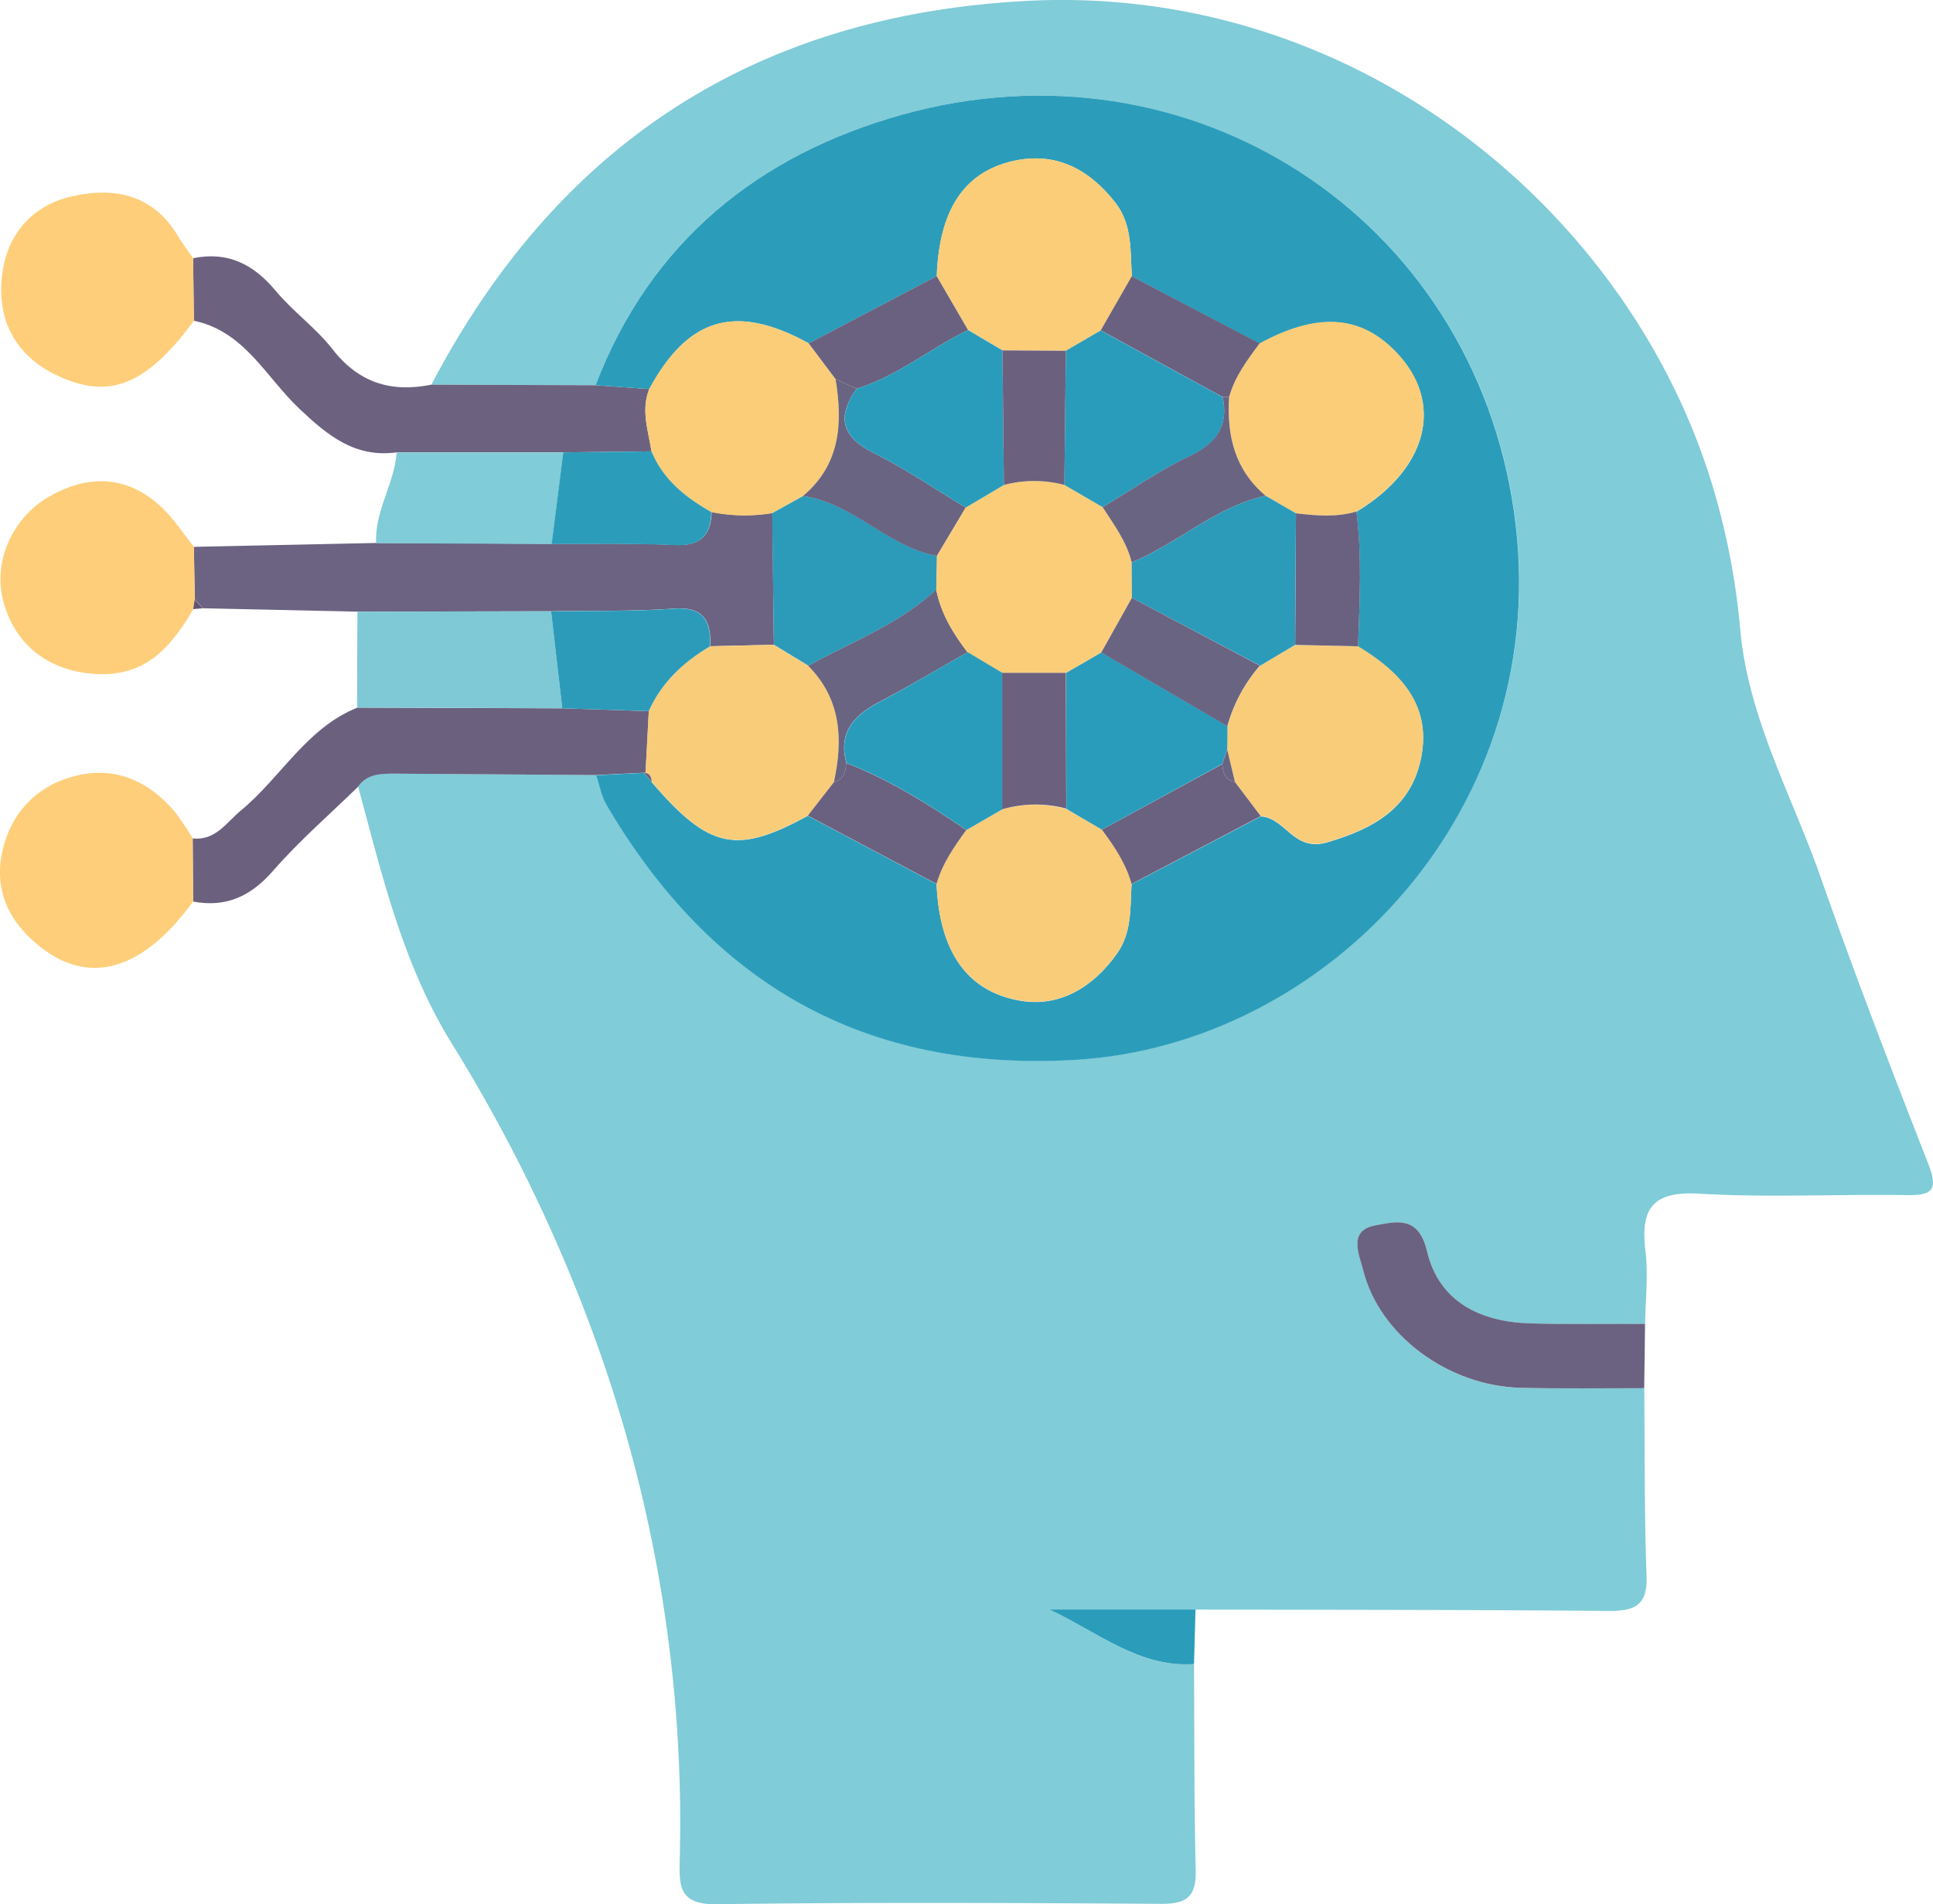 <svg id="e7253099-7db2-45f5-9265-6b0e3fd30d10" data-name="Capa 1" xmlns="http://www.w3.org/2000/svg" viewBox="0 0 498.48 491.17"><defs><style>.ab493ff7-d9d9-4d72-80d6-7e338ef6d14c{fill:#80ccd8;}.b32282a9-2ac8-427c-9fa9-314f8e2dae74{fill:#6b6381;}.a9359b72-2edb-47d9-b992-7b169a5ce756{fill:#6b607e;}.e9f9c330-48e4-421b-9fa8-d45af18f9998{fill:#6c6280;}.f16e922a-4331-499a-8620-dc215e7eec53{fill:#fece7a;}.e0a23aa6-543a-4135-b50d-fdebeb5c049f{fill:#6a6280;}.ae78c68d-922c-4a01-bfe5-a4e9d6837cef{fill:#7fc9d6;}.b4a36dac-60bc-4b0e-bd18-0145273319e0{fill:#2b9dbb;}.a3fb155f-2a30-43b9-9545-de3f57c77bbc{fill:#635476;}.f6efffa8-0c4e-459a-9491-0e91f42b0d9d{fill:#f9cc7a;}.ba521928-1e13-45e9-a3f8-82ce64d1a048{fill:#fbcd79;}.a710c304-07a0-41fb-b256-3c954a2404f0{fill:#2c9bba;}.ee661af5-0ac2-4b7e-9286-c3ead95e96e6{fill:#69617f;}.ebc5fa69-ddba-4fc9-98e2-7075959d66a5{fill:#696482;}.fce6706f-724d-49dc-ad09-e0aac3e601cc{fill:#2a9cbb;}</style></defs><title>_</title><path class="ab493ff7-d9d9-4d72-80d6-7e338ef6d14c" d="M307.91,429.21c.11,17.73,0,35.46.44,53.18.18,6.84-2.38,8.71-8.92,8.67-38.22-.24-76.46-.43-114.68.1-9.8.14-9.62-4.87-9.45-11.72a366.22,366.22,0,0,0-21.47-133.08,408.53,408.53,0,0,0-37.47-77.44c-12.58-20.43-17.85-43.33-24-66,2.35-3.41,5.9-3.42,9.5-3.39q26,.21,51.92.36c.87,2.57,1.33,5.38,2.68,7.67,27.1,46.16,66.59,68.93,120.92,65.74,65.1-3.82,124-65.27,113.1-141.37S307,8.87,232.68,29.56c-37,10.3-64.92,32.73-79.12,69.8l-42.32-.14C143.8,37.13,194.86,3.81,265.07.22,350-4.11,420.39,54.78,441.67,125.46a185.3,185.3,0,0,1,7.11,37c2.05,22.73,13.31,42.68,20.71,63.78,8.72,24.89,18.22,49.51,27.82,74.08,2.65,6.77.8,8.05-5.71,7.94-17.76-.29-35.58.69-53.28-.37-11.92-.71-15.35,3.57-14,14.68.76,6.21,0,12.61-.08,18.92-9.83,0-19.67.13-29.49-.13-12.95-.36-23.66-5.53-26.75-18.7-2.18-9.29-8.13-7.53-13.29-6.59-7.15,1.31-4.14,7.57-3.17,11.5,4.15,16.8,21.95,30,40.62,30.4,10.61.25,21.24.08,31.86.1.15,16.15,0,32.31.59,48.44.29,7.77-3.26,9.06-9.92,9-35.46-.3-70.93-.27-106.39-.35H270.66C283.1,421,293.79,430.25,307.91,429.21Z"/><path class="b32282a9-2ac8-427c-9fa9-314f8e2dae74" d="M50,141.05l47-1,45.33.2c10.54.07,21.1-.19,31.62.31,6.52.31,9.4-2.29,9.56-8.53a42.78,42.78,0,0,0,15.67.28q.19,17,.4,34l-16.4.37c.22-6.45-1.65-10.25-9.36-9.71-10.5.74-21.08.51-31.62.69l-49.94.1-39.94-.87-2.06-2.29Q50.09,147.83,50,141.05Z"/><path class="a9359b72-2edb-47d9-b992-7b169a5ce756" d="M153.73,199.91q-25.95-.16-51.91-.36c-3.6,0-7.15,0-9.5,3.39-7.33,7.15-15.13,13.9-21.84,21.6-5.76,6.62-12.13,9.61-20.68,8q-.06-8.15-.11-16.28c5.93.61,8.66-4.09,12.46-7.23,10.3-8.5,16.85-21.22,30-26.51l52.91.18,22.27.73-.84,15.87Z"/><path class="e9f9c330-48e4-421b-9fa8-d45af18f9998" d="M111.24,99.22l42.33.14,13.86,1c-2.18,5.44-.24,10.73.59,16.06l-22.74.26-43,0c-10.77,1.44-17.75-4.31-25.17-11.34C68.62,97.32,63,85.39,50,82.74L49.8,66.6c8.94-1.83,15.59,1.56,21.3,8.42,4.47,5.35,10.35,9.56,14.61,15C92.48,98.76,100.89,101.31,111.24,99.22Z"/><path class="f16e922a-4331-499a-8620-dc215e7eec53" d="M50,141.05q.1,6.78.23,13.56c-.13.83-.25,1.66-.38,2.5-5.58,9.51-12,17.35-24.76,16.75-12-.57-21-7-24.19-18.59-2.8-10.2,2.14-21.65,11.74-27.17,11-6.33,21.45-5.12,30.06,3.76C45.39,134.66,47.56,138,50,141.05Z"/><path class="f16e922a-4331-499a-8620-dc215e7eec53" d="M49.8,66.6,50,82.74c-12,16.27-21.36,20.2-34.17,14.61C5.24,92.74-.17,84.5.34,73.26S7.1,53.45,18,50.78c10.73-2.62,21.29-1,27.82,10C47,62.77,48.47,64.65,49.8,66.6Z"/><path class="f16e922a-4331-499a-8620-dc215e7eec53" d="M49.69,216.25q.06,8.15.11,16.28C37,250.09,23.38,254.29,10.65,244.42,2.59,238.18-1.63,230,.58,219.73c2.16-9.94,8.68-16.87,18.45-19.49,10.42-2.79,19.26,1.06,26.12,9.24A71.34,71.34,0,0,1,49.69,216.25Z"/><path class="e0a23aa6-543a-4135-b50d-fdebeb5c049f" d="M424,358.06c-10.62,0-21.25.15-31.86-.1-18.67-.44-36.47-13.6-40.62-30.4-1-3.93-4-10.19,3.17-11.5,5.16-.94,11.11-2.7,13.29,6.59,3.09,13.17,13.8,18.34,26.75,18.7,9.82.26,19.66.1,29.49.13Q424.14,349.78,424,358.06Z"/><path class="ae78c68d-922c-4a01-bfe5-a4e9d6837cef" d="M145,182.69l-52.91-.18q0-12.37.09-24.74l49.94-.1Q143.59,170.17,145,182.69Z"/><path class="ab493ff7-d9d9-4d72-80d6-7e338ef6d14c" d="M102.29,116.71l43,0q-1.5,11.8-3,23.62L97,140.1C96.57,131.81,101.73,124.78,102.29,116.71Z"/><path class="b4a36dac-60bc-4b0e-bd18-0145273319e0" d="M307.91,429.21c-14.12,1-24.81-8.21-37.25-14.06H308.3Z"/><path class="a3fb155f-2a30-43b9-9545-de3f57c77bbc" d="M49.83,157.11c.13-.84.25-1.67.38-2.5l2.06,2.29Z"/><path class="b4a36dac-60bc-4b0e-bd18-0145273319e0" d="M167.43,100.36l-13.86-1c14.19-37.07,42.15-59.5,79.11-69.8C307,8.87,379.55,55.77,390.44,132s-48,137.55-113.1,141.37c-54.33,3.19-93.82-19.58-120.92-65.74-1.35-2.29-1.81-5.1-2.68-7.67l12.72-.63-.35.08,2,2.42c14.79,17.17,21.78,18.67,40.21,8.6l33.2,17.6c.71,17,7.57,27.81,21.83,30.13,10,1.62,18.55-3.56,24.64-12.11,3.95-5.54,3.44-11.83,3.82-18l33.31-17.46c6.33.31,8.45,9.2,17.06,6.71,12.32-3.57,21.92-9.14,24.36-22.17,2.52-13.52-5.65-21.9-16.32-28.35.39-11.6,1-23.2-.42-34.78,19.42-11.69,23-29.78,8.44-42.85-8.82-7.92-19.47-8.08-33.42-.49L291.88,71.29c-.42-6.58.16-13.38-4.29-19.06C280.77,43.52,272.09,39,261,41.59c-12.61,3-18.78,12.81-19.42,29.64l-33,17.34C189.83,78.25,177.5,81.78,167.43,100.36Z"/><path class="f6efffa8-0c4e-459a-9491-0e91f42b0d9d" d="M208.33,210.38c-18.44,10.07-25.43,8.57-40.22-8.6-.19-1.2-.38-2.41-2-2.42l.35-.08.84-15.86c3.32-7.43,9-12.66,15.83-16.73l16.4-.37,8.9,5.41c8.52,8.61,9,19,6.61,30Z"/><path class="ba521928-1e13-45e9-a3f8-82ce64d1a048" d="M167.43,100.36c10.07-18.58,22.4-22.11,41.12-11.79q3.47,4.61,6.92,9.2c1.88,11.35,1.28,22-8.38,30.16l-8,4.43a43,43,0,0,1-15.67-.27c-6.62-3.76-12.42-8.35-15.44-15.67C167.19,111.09,165.25,105.8,167.43,100.36Z"/><path class="a710c304-07a0-41fb-b256-3c954a2404f0" d="M199.13,132.36l8-4.43c13,1.87,21.78,13,34.51,15.49,0,2.88-.09,5.75-.13,8.62-9.56,9-21.85,13.41-33,19.69l-8.9-5.41Q199.32,149.34,199.13,132.36Z"/><path class="a710c304-07a0-41fb-b256-3c954a2404f0" d="M183.13,166.69c-6.87,4.07-12.51,9.3-15.83,16.73L145,182.69q-1.44-12.51-2.88-25c10.54-.18,21.12.05,31.62-.69C181.48,156.44,183.35,160.24,183.13,166.69Z"/><path class="b4a36dac-60bc-4b0e-bd18-0145273319e0" d="M168,116.42c3,7.32,8.82,11.91,15.44,15.67-.16,6.23-3,8.83-9.56,8.52-10.52-.5-21.08-.24-31.62-.31q1.49-11.81,3-23.62Z"/><path class="f6efffa8-0c4e-459a-9491-0e91f42b0d9d" d="M291.81,228c-.38,6.2.13,12.49-3.82,18-6.09,8.55-14.65,13.73-24.64,12.11C249.09,255.79,242.23,245,241.52,228c1.49-5.22,4.52-9.58,7.66-13.88l9.25-5.35a30.87,30.87,0,0,1,16.57-.12l9.15,5.35C287.38,218.28,290.35,222.71,291.81,228Z"/><path class="f6efffa8-0c4e-459a-9491-0e91f42b0d9d" d="M350.22,166.7c10.67,6.45,18.84,14.83,16.32,28.35-2.44,13-12,18.6-24.36,22.17-8.61,2.49-10.73-6.4-17.06-6.71l-6.66-8.81q-1-4.19-2-8.35c0-2,0-4,.07-6a40,40,0,0,1,8.39-15.61l9-5.36Z"/><path class="ba521928-1e13-45e9-a3f8-82ce64d1a048" d="M241.55,71.23c.64-16.83,6.81-26.65,19.42-29.64,11.12-2.63,19.8,1.93,26.62,10.64,4.45,5.68,3.87,12.48,4.29,19.06l-8,13.94-9,5.25-16.35-.11-8.87-5.24Z"/><path class="ba521928-1e13-45e9-a3f8-82ce64d1a048" d="M324.82,88.58c13.95-7.59,24.6-7.43,33.42.49,14.54,13.07,11,31.16-8.44,42.86-5.15,1.55-10.37,1.08-15.6.48l-7.83-4.54c-8-6.69-10-15.59-9.41-25.47C318.43,97.14,321.63,92.86,324.82,88.58Z"/><path class="ee661af5-0ac2-4b7e-9286-c3ead95e96e6" d="M324.82,88.58c-3.19,4.28-6.39,8.56-7.86,13.82-.55,0-1.11,0-1.66,0l-31.44-17.2,8-13.94Z"/><path class="ee661af5-0ac2-4b7e-9286-c3ead95e96e6" d="M241.55,71.23l8.09,13.9c-9.76,4.71-18.21,11.9-28.75,15.13l-5.42-2.49q-3.45-4.6-6.92-9.2Z"/><path class="ee661af5-0ac2-4b7e-9286-c3ead95e96e6" d="M249.18,214.1c-3.14,4.3-6.17,8.66-7.66,13.88l-33.2-17.6,6.72-8.63c2.56-.68,3-2.73,3.22-4.93C229.38,201.13,239.38,207.43,249.18,214.1Z"/><path class="ee661af5-0ac2-4b7e-9286-c3ead95e96e6" d="M318.46,201.7l6.66,8.81L291.81,228c-1.46-5.26-4.43-9.69-7.66-14L315.2,197.1C315.35,199.29,315.87,201.23,318.46,201.7Z"/><path class="ee661af5-0ac2-4b7e-9286-c3ead95e96e6" d="M334.2,132.4c5.23.61,10.45,1.08,15.6-.47,1.47,11.57.81,23.17.42,34.77L334,166.34Q334.09,149.38,334.2,132.4Z"/><path class="a9359b72-2edb-47d9-b992-7b169a5ce756" d="M166.11,199.36c1.62,0,1.81,1.22,2,2.42Z"/><path class="ebc5fa69-ddba-4fc9-98e2-7075959d66a5" d="M218.26,196.82c-.22,2.2-.66,4.25-3.22,4.93,2.4-11,1.91-21.41-6.61-30,11.18-6.28,23.47-10.69,33-19.69,1.2,6.14,4.35,11.29,8.07,16.17-7.68,4.36-15.27,8.9-23.08,13C220,184.64,216.16,189.08,218.26,196.82Z"/><path class="ebc5fa69-ddba-4fc9-98e2-7075959d66a5" d="M215.47,97.77l5.41,2.49c-5.09,7.26-3.91,12.4,4.41,16.56s15.86,9.35,23.76,14.1q-3.74,6.26-7.46,12.5c-12.73-2.44-21.53-13.62-34.51-15.49C216.75,119.78,217.35,109.12,215.47,97.77Z"/><path class="ba521928-1e13-45e9-a3f8-82ce64d1a048" d="M241.59,143.42q3.74-6.24,7.46-12.5l9.83-5.83a30.44,30.44,0,0,1,15.6,0l9.86,5.72c2.91,4.53,6.21,8.86,7.49,14.25l.06,9.15L284,168.29l-9.14,5.3-16.42,0-8.94-5.34c-3.72-4.88-6.87-10-8.07-16.17C241.5,149.17,241.55,146.3,241.59,143.42Z"/><path class="fce6706f-724d-49dc-ad09-e0aac3e601cc" d="M274.89,173.59l9.14-5.3,32.51,19c0,2-.05,4-.07,6-.42,1.24-.85,2.5-1.27,3.76L284.15,214,275,208.63Q274.94,191.11,274.89,173.59Z"/><path class="fce6706f-724d-49dc-ad09-e0aac3e601cc" d="M249.53,168.21l8.94,5.34q0,17.59,0,35.2l-9.25,5.35c-9.8-6.67-19.8-13-30.92-17.28-2.1-7.74,1.74-12.18,8.19-15.58C234.26,177.11,241.85,172.57,249.53,168.21Z"/><path class="a9359b72-2edb-47d9-b992-7b169a5ce756" d="M258.43,208.75q0-17.61,0-35.2l16.42,0q.06,17.52.11,35A30.87,30.87,0,0,0,258.43,208.75Z"/><path class="a710c304-07a0-41fb-b256-3c954a2404f0" d="M291.89,154.21l-.06-9.15c11.92-4.91,21.59-14.33,34.53-17.2l7.84,4.55q-.12,17-.23,33.93l-9,5.36Z"/><path class="ebc5fa69-ddba-4fc9-98e2-7075959d66a5" d="M291.89,154.21l33,17.49a40,40,0,0,0-8.39,15.61l-32.51-19Z"/><path class="ebc5fa69-ddba-4fc9-98e2-7075959d66a5" d="M315.2,197.1c.42-1.26.85-2.52,1.27-3.76.66,2.79,1.32,5.57,2,8.36C315.87,201.23,315.35,199.29,315.2,197.1Z"/><path class="fce6706f-724d-49dc-ad09-e0aac3e601cc" d="M284.34,130.81l-9.86-5.73q.18-17.3.38-34.6l9-5.25,31.44,17.2c1.63,7.78-1.81,12.12-8.85,15.42C298.75,121.46,291.68,126.43,284.34,130.81Z"/><path class="fce6706f-724d-49dc-ad09-e0aac3e601cc" d="M258.88,125.09l-9.83,5.83c-7.9-4.75-15.55-10-23.76-14.1s-9.5-9.3-4.41-16.56c10.55-3.23,19-10.42,28.76-15.13l8.87,5.24Q258.71,107.73,258.88,125.09Z"/><path class="a9359b72-2edb-47d9-b992-7b169a5ce756" d="M258.88,125.09q-.18-17.37-.37-34.72l16.35.11q-.19,17.3-.38,34.6A30.55,30.55,0,0,0,258.88,125.09Z"/><path class="ebc5fa69-ddba-4fc9-98e2-7075959d66a5" d="M284.34,130.81c7.34-4.38,14.41-9.35,22.11-13,7-3.3,10.48-7.64,8.85-15.42.55,0,1.11,0,1.66,0-.62,9.88,1.42,18.78,9.41,25.47-12.95,2.86-22.62,12.28-34.54,17.19C290.55,139.67,287.25,135.34,284.34,130.81Z"/></svg>